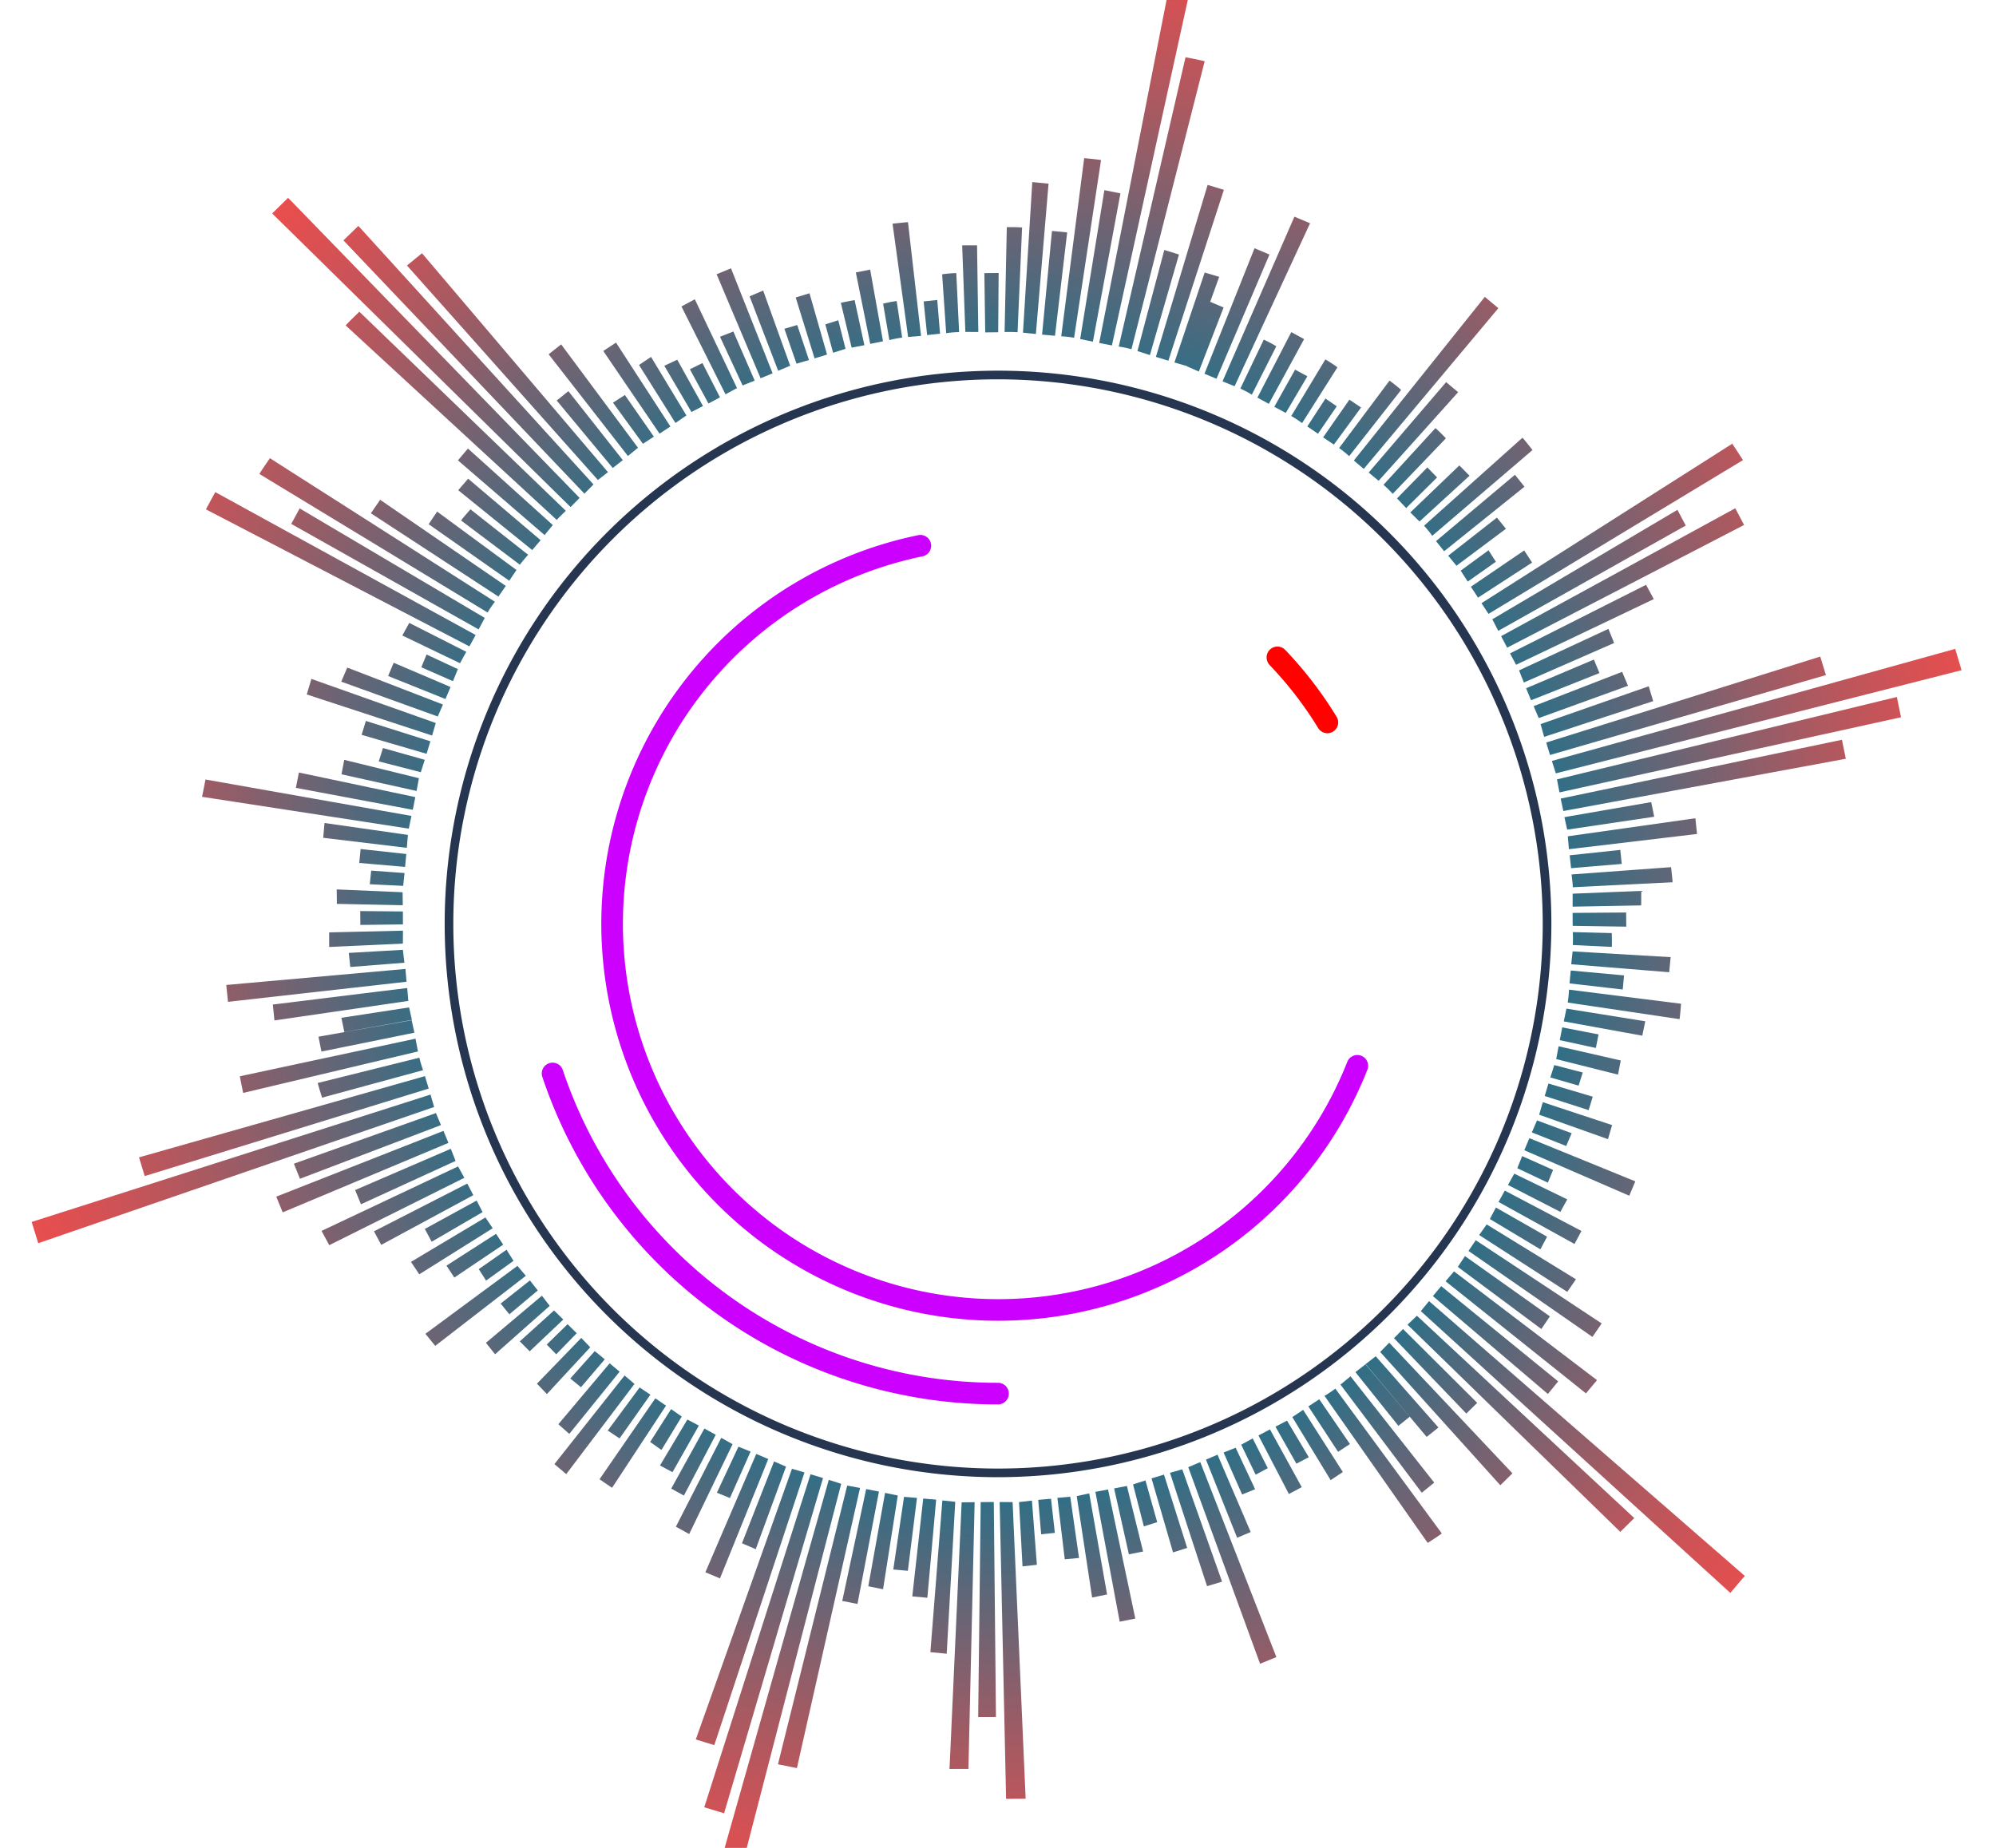 <svg xmlns="http://www.w3.org/2000/svg" viewBox="0 0 369.55 342.18"><defs><radialGradient id="radial-gradient" cx="184.78" cy="171.09" r="186.11" gradientUnits="userSpaceOnUse"><stop offset=".49" stop-color="#097692"/><stop offset=".66" stop-color="#5b6779"/><stop offset=".82" stop-color="#a65a62"/><stop offset=".94" stop-color="#d55154"/><stop offset="1" stop-color="#e74e4e"/></radialGradient><style>.cls-3{mix-blend-mode:color-dodge}.cls-5{fill:#c0f4}</style></defs><g style="isolation:isolate"><g id="图层_2" data-name="图层 2"><g id="Layer_1" data-name="Layer 1"><path d="M293.62 171.31l.16-2.41h12.7l-.15 2.69zm24.82 4.94l.15-3-25-.82-.12 2.41zm8 5.1l.16-3.14-33.2-2.16-.09 2.41zm-23.55 1.86a22.91 22.91 0 00.37-2.6l-10-1a19.21 19.21 0 01-.34 2.38zm3 4.39l.41-2.67-13.54-1.78-.37 2.38zm-6.27 2.91l.38-2.56-7.78-1.28-.34 2.38zm3.45 4.67a25.85 25.85 0 00.62-2.6l-12-2.38a20.78 20.78 0 01-.56 2.33zm-6.83 2.33l.64-2.45-6-1.41-.6 2.32zm1.32 4.31l.63-2.52-8.22-2.21-.58 2.33zm5.58 5.87a26.55 26.55 0 00.89-2.6l-14.91-4.54a22.32 22.32 0 01-.78 2.26zm20.35 11.79l1.12-3.07-36.74-12.51-.84 2.25zm-17.16-1.72l1-2.72-20.62-7.8-.81 2.25zm-8.81.77a25.92 25.92 0 001.13-2.46l-13.14-5.48a20.28 20.28 0 01-1 2.17zm-7.36.93l1.13-2.33-7.3-3.33-1.11 2.2zm2.34 5.54l1.15-2.42-11.27-5.58-1 2.17zm8.43 9.35s1.58-2.49 1.5-2.53l-21.5-11.59a20.45 20.45 0 01-1.24 2.06zm-6.89.91l1.48-2.41-16.52-9.57-1.25 2.05zm-8.49-.58l1.37-2.28-9.69-6.08-1.23 2.07zm-6.38.32l1.54-2-5.3-3.57-1.46 1.92zm2.14 6.36l1.61-2.14-9.67-7-1.45 1.93zm31.11 30.28l2.18-2.9-43.55-33.64-1.42 1.9zm-15-5.85l2.21-2.44-30.7-25.35-1.64 1.76zm3.77 10.12l2.35-2.59-37-32.73-1.62 1.78zm-18.59-11.06l2-2.25-20.5-19.37-1.6 1.77zm-10.14-4.15l2.1-1.88-12.85-12.95-1.81 1.6zm-6.16-.66l2-1.82-9.26-10-1.78 1.62zm-.42 5.77l2.06-1.9-11.54-13.25-1.76 1.64zm-1.09 5.35l2.31-1.71L253.71 253l-2 1.42zm15.4 28.44l2.87-2.15-32.21-42.31-1.93 1.44zm9.38 23.31l3.32-2.44L248 257.28l-1.91 1.47zm-12-7.58l3.27-2-35.73-54-2.11 1.25zm-10.7-7l3.06-1.87L242 261.18l-2 1.25zm-22.15-29.72l2.36-1.44L239 263l-2 1.27zm-.31 8.54l2.64-1.27-11.17-21.08-2.18 1zm-9.95-11.23l2.35-1.13-4.12-8.47-2.16 1.05zm0 10c0 .06 2.54-1.2 2.54-1.2l-7.53-16.87s-2.14 1.1-2.16 1zm-6-4l2.53-.9-4.8-11.77-2.26.81zm-4.64-1.26l2.46-.91-3.44-9.3-2.25.83zm-4.44-1.26c0 .08 2.41-.86 2.41-.86l-2.28-6.85a20.86 20.86 0 01-2.25.81zm-.8 11.6l2.72-.69-5.16-17.44-2.33.57zm-5.93-7l2.54-.66-2.5-9.59-2.32.6zm-1.59 11.74c0 .08 2.78-.69 2.78-.69l-4.59-20.4a23.37 23.37 0 01-2.33.59zm-5.22-5.43l2.7-.39-2.76-14.52-2.39.34zm-5.06-7.31l2.53-.39-1.06-6.76-2.38.37zm-3.25 5.53l2.64-.41-1.44-11.72-2.38.39zm-4.39-6.17l2.54-.1-.49-5.43-2.41.09zm-3.64 3.29l2.6-.13-.49-8.54-2.41.13zm-3.84 5.19l2.71-.16-.37-13.51-2.41.15zm-3.82-6.84l2.57.15.05-6.84-2.41-.15zm-4.69 14.11l2.88.15.86-21.17-2.42-.12zm-2.85-15l2.55.11.46-6.25-2.41-.09zm-4.3 4.02l2.61.41 1.15-10.84-2.37-.39zm-4.7 4.48l2.7.39 2.21-15.89-2.37-.37zm-3.08-5.61l2.62.38 1.86-10.75-2.38-.33zm-5.72 7.36l2.74.72 3.94-19-2.32-.63zm-6.26 7.22l2.93.76 6.57-27.16-2.32-.6zm-1.84-9.4l2.74.7 5.16-18.58-2.33-.57zM140 303l3 1.09 9.95-31.74-2.25-.85zm-2.5-6.59l2.84 1 9.23-26.36-2.25-.83zm-23.17 44.28l3.87 1.45 28-72.27-2.26-.8zm3.71-23l3.28 1.57 21.57-50.58-2.15-1.07zm10.92-34.25l2.55 1.22 8.19-17.56-2.16-1zm-10.35 10.43l2.84 1.36 15-29.67-2.18-1zM122.4 278l2.38 1.46 8.46-15.4-2-1.27zm.15-5.62l2.29 1.4 6.36-11-2-1.26zm-10.18 8.28l2.54 1.53 13.25-21.26-2.07-1.23zm-8.37 4.19s2.49 1.92 2.55 1.84l18.51-27.63a20.6 20.6 0 01-1.94-1.43zm10.23-21.34l2.1 1.58 5.87-8.16-1.93-1.45zm-5.4.49l2.18 1.61 8.33-10.82-1.94-1.43zm.71-7l1.91 1.75 5-6.09-1.78-1.63zm-5.75.6l2 1.81 8.06-9.17-1.78-1.62zm1.27-7l1.9 1.7 4.23-4.5-1.81-1.61zm-4.3-1.11l1.74 1.93 6-6-1.59-1.8zm-7.85 1.85l1.85 2 11.39-10.64-1.59-1.7zm-20.5 11.92l2.19 2.42 29.17-25.52-1.64-1.77zm10.18-14.11l1.73 2.33 17.06-14-1.38-1.92zm3.74-8.05l1.67 2.18 11.31-8.65-1.44-1.93zm2.7-6.72l1.57 2.06 6.53-4.67-1.47-1.91zm-5.81-.85l1.38 2.3 10.4-6.94-1.23-2.07zm-12.31 2.64l1.53 2.52 20.76-12.86-1.2-2.06zm2.47-6.32l1.48 2.41 16.48-9.47-1.27-2zm4.94-7.17l1.13 2.4 10.11-5.38-1-2.17zm2.87-5.68l1.11 2.29 5.7-2.81-1-2.16zm-6.76-1.23l1.18 2.4 10.87-4.9-1.07-2.15zm-41.52 11.76l1.25 3.4L85 210l-.8-2.26zm12.48-10l1.13 3.09 37.31-13.9-.83-2.28zm-10.83-1.73l1.19 3.29 46.85-15.7-.85-2.25zm19.14-10.68l.75 2.94 27-8.07-.58-2.33zm8.57-6.66l.71 2.71 17.64-4.64-.62-2.32zm3.49-5l.69 2.62 13.27-3-.63-2.32zm-4.49-3.3l.41 2.76 17.25-3.33-.34-2.38zm-4.2-3.61l.44 2.84 20.92-3.33-.37-2.38zm-32.49-.92l.53 3.54 52.76-6.63-.39-2.38zM0 182.08l.23 4.1L77.41 179l-.09-2.41zm12.46-6.58l.2 3.83 64.61-3.86-.13-2.41zm11.28-5.74l.17 3.58 53.17-1.45-.15-2.41zm37.07-4.3l-.16 2.77 16.28.08.15-2.41zm-7.35-4.55l-.15 2.93 23.83.9.13-2.41zm14.58-3l-.11 2.61 9.39.67.09-2.42zm-8.5-5l-.44 2.78 18.38 1.9.39-2.37zm6.34-3.21l-.41 2.65 12.59 1.72.37-2.37zm3.32-3.41l-.38 2.6 9.77 1.66.34-2.38zm3.48-3.19l-.68 2.47 7.09 1.43.63-2.32zM63 136.63l-.7 2.72 17.7 4.23.61-2.32zm9-1.63l-.63 2.55 9.56 2.62.58-2.33zm-9.2-7.18l-1 2.69 20 6.21.85-2.25zM70 126l-1 2.51 14 4.85.83-2.26zm8.71-.8l-.85 2.41 6.36 2.39.8-2.26zm-3-5.48l-1.18 2.39 10.87 4.6 1.07-2.15zm7.43-.76l-1.1 2.27 4.96 2.24 1-2.16zM82 114.07l-1.11 2.35 7.65 3.85 1-2.18zm-2.38-5.8l-1.42 2.31 11.87 6.47 1.27-2zm7.76.09l-1.32 2.19L92 114l1.25-2zm-10-11.2l-1.48 2.47L93.8 111l1.2-2.09zM92 102.38l-1.54 2 5.17 3.53 1.5-1.91zm-1.42-5.84L89 98.66l8.8 6.44 1.44-1.93zM89 90.12l-1.64 2.23 12.64 9.89 1.42-1.95zm6.61.34l-1.8 2 8.36 7 1.64-1.76zM92 81.76l-1.91 2.11 14.45 12.91 1.64-1.78zm-3.23-9.16l-2 2.24L107 94.13l1.59-1.81zM98 75.88l-2.11 1.91 13.5 13.75 1.81-1.6zm-6.11-13.32l-2.33 2.11 22.52 24.49 1.78-1.62zm6.85 1l-2.25 2 18.22 21.18 1.78-1.63zm-26.64-42l-3.29 2.48 48.62 60.37 1.94-1.41zm18 14.63l-2.9 2.17 33.1 43.95 1.93-1.44zm24.2 26.45c0-.08-2.29 1.67-2.29 1.67l11.14 15.86a20.6 20.6 0 011.94-1.43zm-3.74-14l-2.69 1.63 18.22 27.83 2.07-1.23zm11.84 11.21L120 61.3l9.13 15 2-1.26zm4.73 2.8l-2.29 1.41 6.36 11 2-1.27zm-2-12.77l-2.67 1.28 11.82 22.08 2.18-1zm.48-9.34l-2.83 1.36 14.73 29.83 2.16-1zm13.29 19.32L136.54 61l4.15 9.16 2.15-1.08zm2.34-4.71l-2.54.92 5.22 12.62 2.26-.8zm5.67 4.07l-2.41.89 2.77 7.38 2.25-.82zm2.29-5.46l-2.51.94 3.91 11.56 2.25-.85zm5.44 4.82l-2.46.61 1.82 5.92 2.32-.57zm3.1-3.2l-2.51.64 2.19 8.23 2.32-.6zm2.26-7.92l-2.66.7 3.51 15.19 2.32-.62zm.09-23.46l-3.23.49 7.46 38 2.38-.34zm7.09 15.82l-2.86.44L167.85 62l2.37-.36zm5.06 7.1l-2.69.43 1.82 14.12 2.37-.39zm4.49 6l-2.59.11.76 8 2.41-.09zm3.65-4.68l-2.69.13.78 12.51 2.42-.13zm3.89-12.13l-3 .17.73 24.41 2.41-.15zm4.23 5.53l-2.83-.16v19l2.41.15zm3.76 7.78l-2.66-.13-.4 11.43 2.41.13zm3.5 5.21l-2.55-.11-.43 6.38 2.41.1zm4.42-5l-2.63-.42-1.2 11.79 2.38.38zm10.58-42.01l-3.59-.55-7.3 54.51 2.38.37zm2.47 15.72l-3.23-.49-6.59 39.27 2.39.34zM220.1 15s-3.39-.9-3.41-.82l-9.77 48.43a23.42 23.42 0 012.33.6zm-.31 21.81l-2.93-.76-6.49 27.45 2.32.61zm1.53 10.67l-2.73-.69-4.78 17.6 2.33.58zm2.49 5.66s-2.52-1-2.54-.91l-4 13a23.32 23.32 0 012.25.82zm5.19-2.33l-2.63-1-5.77 16.65 2.25.84zm5.24-1.93l-2.69-1-7.56 19.79 2.26.8zm17-27.52l-1.62-.78c-.8-.39-1.63-.74-1.63-.74l-20.6 49c0-.06 2.16 1 2.16 1zm15.35-19.57L262.87 0 230.5 70.43l2.16 1zm-.47 14l-3.46-1.69L233.7 72l2.18 1zm-.76 12.8l-3.08-1.84-25.35 46.74 2 1.26zm-14.81 34.17l-2.37-1.44-8.22 14 2 1.26zm7.69-4.2L255.73 57 243 77.21l2.07 1.23zm-4.81 14.28l-2.08-1.59-5.28 7.8 1.93 1.46zM262 68l-2.26-1.69-10.86 15 1.93 1.44zm-.29 7l-2.16-1.59-7.81 10 2 1.43zm1.16 4.74L261 77.87l-6.34 7.63 1.76 1.64zm1 4.6l-1.87-1.8-4.79 5.39 1.79 1.62zM274.5 79l-2.09-1.88-12.53 13.2 1.81 1.61zm-3.19 8.74l-1.75-2-7.06 7 1.6 1.8zm10.86-4.39l-1.94-2.13-15.35 14.2 1.62 1.78zm-1.85 7l-1.86-2-11.17 9.66 1.64 1.77zm-3.86 8.1l-1.46-2-5.32 4.31 1.42 1.94zm6.3.14l-1.6-2.14-9.42 7.12 1.45 1.93zm-2.89 6.71l-1.53-2-4.45 3.14 1.46 1.92zm4.55 1.57l-1.34-2.23-7.14 4.71 1.23 2.06zm6.28.79l-1.4-2.31-11.53 7 1.25 2.06zm-3.81 6.6a21.25 21.25 0 00-1.31-2.2l-5.95 3.38a20.59 20.59 0 011.24 2.07zm14.46-3l-1.24-2.59-18.76 9.84 1 2.18zm-11.72 10l-1.11-2.28-5.64 2.72 1.05 2.16zm5.88 1.62a24.49 24.49 0 00-1.1-2.39l-10 4.41a19.56 19.56 0 011 2.18zm6.14 1.87l-.94-2.59-14.88 6 .81 2.26zm-3.46 5.5l-.92-2.48-10.27 3.88.84 2.25zm9.4 1.22a28.16 28.16 0 00-.91-2.68l-18.4 6.21a22.5 22.5 0 01.78 2.27zm9.3 1.85l-.75-2.93-26.81 7.85.58 2.33zm-7.32 6.31l-.7-2.74-18.68 4.8.61 2.32zm14.71 1.35c.09 0-.71-3.06-.71-3.06l-32.47 7.21a20.78 20.78 0 01.56 2.33zm-4.56 5.47l-.45-3-27.45 5.15.34 2.38zm49.83-2l-.61-4.08-76.61 11.79.37 2.37zM348 152.81c.1 0-.48-3.59-.48-3.59l-54.59 6.57a18.94 18.94 0 01.34 2.38zm-35.25 7.68l-.13-2.84-19.3 1.68.09 2.42zm14.09 3.75l-.16-3.14-33.21 1.81.12 2.41zm-15.45 4.66l-.16-2.8-17.57.39.16 2.41z" transform="rotate(289.859 184.78 171.09)" style="mix-blend-mode:color-dodge" fill="url(#radial-gradient)"><animateTransform accumulate="none" additive="replace" attributeName="transform" attributeType="xml" calcMode="linear" dur="40s" fill="remove" from="0 184.78 171.09" repeatCount="indefinite" restart="always" to="360 184.78 171.09" type="rotate"/></path><path d="M184.78 273.54a102.45 102.45 0 11102.45-102.45 102.57 102.57 0 01-102.45 102.45zm0-203.3a100.85 100.85 0 10100.85 100.85A101 101 0 00184.78 70.24z" fill="#263650"/><g class="cls-3"><path class="cls-5" d="M184.78 260.06a88.89 88.89 0 01-84.37-60.64 2 2 0 113.79-1.28 84.9 84.9 0 0080.58 57.92 2 2 0 110 4z"/></g><path xmlns="http://www.w3.org/2000/svg" fill="#ff0200" d="M155.93 107.67a2 2 0 01-.81-3.83A72.77 72.77 0 01170 99.1a2 2 0 012.36 1.56 2 2 0 01-1.56 2.36 68.53 68.53 0 00-14 4.48 2.05 2.05 0 01-.87.17z" transform="rotate(70.14 184.78 171.09)"><animateTransform accumulate="none" additive="replace" attributeName="transform" attributeType="xml" calcMode="linear" dur="15s" fill="remove" from="360 184.78 171.09" repeatCount="indefinite" restart="always" to="0 184.78 171.09" type="rotate"/></path><g class="cls-3"><path class="cls-5" d="M184.78 244.57A73.49 73.49 0 01170 99.1a2 2 0 012.36 1.56 2 2 0 01-1.56 2.36 69.49 69.49 0 1078.64 93.62 2 2 0 113.72 1.47 73.51 73.51 0 01-68.35 46.46z"/></g></g></g></g></svg>